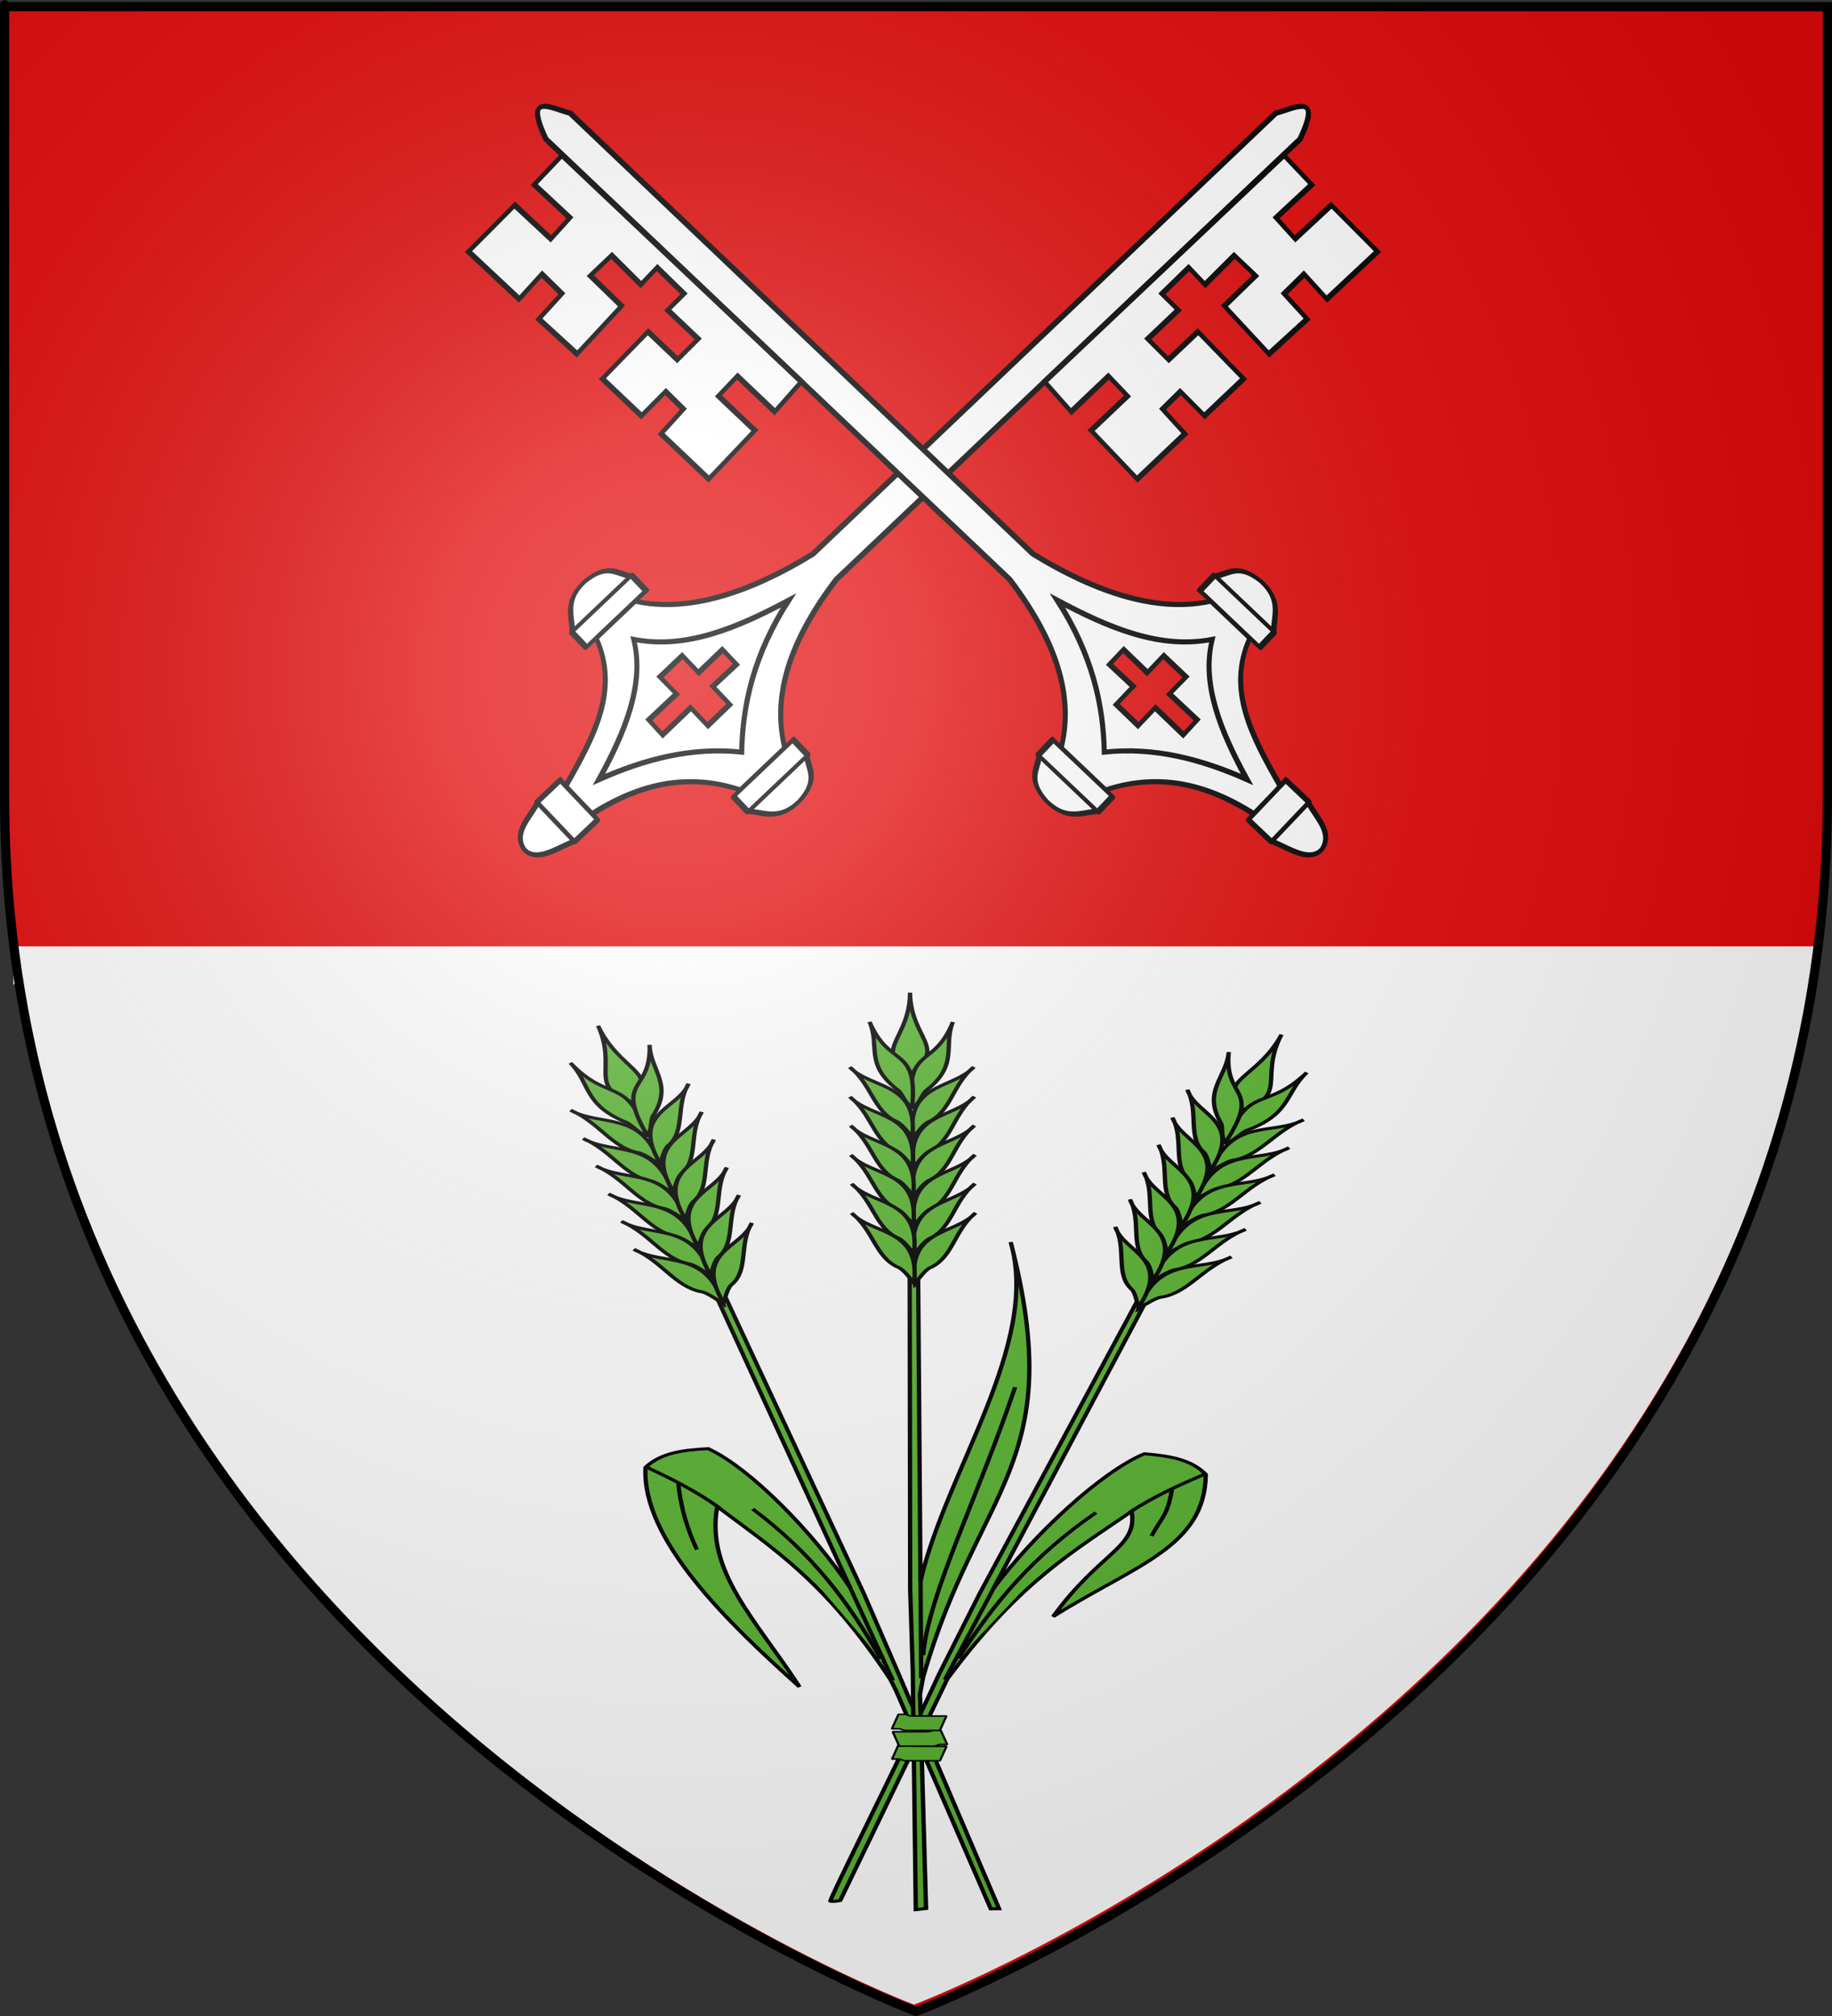 <?xml version="1.0" encoding="UTF-8" standalone="no"?>
<svg
   xmlns:dc="http://purl.org/dc/elements/1.1/"
   xmlns:cc="http://creativecommons.org/ns#"
   xmlns:rdf="http://www.w3.org/1999/02/22-rdf-syntax-ns#"
   xmlns:svg="http://www.w3.org/2000/svg"
   xmlns="http://www.w3.org/2000/svg"
   xmlns:xlink="http://www.w3.org/1999/xlink"
   xmlns:sodipodi="http://sodipodi.sourceforge.net/DTD/sodipodi-0.dtd"
   xmlns:inkscape="http://www.inkscape.org/namespaces/inkscape"
   height="660"
   width="600"
   version="1.0"
   id="svg2"
   sodipodi:version="0.32"
   inkscape:version="0.46"
   sodipodi:docname="Blason Sailly.svg"
   sodipodi:docbase="D:\Mes documents\Renaud-Notre Lapin"
   inkscape:export-filename="/Users/olivier/Desktop/Blason Rouge/Blason_Vide_3D.png"
   inkscape:export-xdpi="144"
   inkscape:export-ydpi="144"
   inkscape:output_extension="org.inkscape.output.svg.inkscape">
  <rect width="100%" height="100%" fill="#333333" stroke="none"/>
  <sodipodi:namedview
     inkscape:window-height="712"
     inkscape:window-width="1024"
     inkscape:pageshadow="2"
     inkscape:pageopacity="0.0"
     guidetolerance="10.0"
     gridtolerance="10.0"
     objecttolerance="10.0"
     borderopacity="1.0"
     bordercolor="#666666"
     pagecolor="#ffffff"
     id="base"
     showgrid="false"
     height="660px"
     inkscape:zoom="0.76818182"
     inkscape:cx="299.99987"
     inkscape:cy="329.99972"
     inkscape:window-x="58"
     inkscape:window-y="207"
     inkscape:current-layer="g3621"
     showguides="true"
     inkscape:guide-bbox="true">
    <sodipodi:guide
       orientation="0,1"
       position="640.476,350.794"
       id="guide11799" />
    <sodipodi:guide
       orientation="1,0"
       position="300,185.714"
       id="guide11801" />
  </sodipodi:namedview>
  <desc
     id="desc4">Flag of Canton of Valais (Wallis)</desc>
  <defs
     id="defs6">
    <inkscape:perspective
       sodipodi:type="inkscape:persp3d"
       inkscape:vp_x="0 : 330 : 1"
       inkscape:vp_y="0 : 1000 : 0"
       inkscape:vp_z="600 : 330 : 1"
       inkscape:persp3d-origin="300 : 220 : 1"
       id="perspective35" />
    <linearGradient
       id="linearGradient2893">
      <stop
         style="stop-color:white;stop-opacity:0.314;"
         offset="0"
         id="stop2895" />
      <stop
         id="stop2897"
         offset="0.19"
         style="stop-color:white;stop-opacity:0.251;" />
      <stop
         style="stop-color:#6b6b6b;stop-opacity:0.125;"
         offset="0.6"
         id="stop2901" />
      <stop
         style="stop-color:black;stop-opacity:0.125;"
         offset="1"
         id="stop2899" />
    </linearGradient>
    <linearGradient
       id="linearGradient2885">
      <stop
         id="stop2887"
         offset="0"
         style="stop-color:white;stop-opacity:1;" />
      <stop
         style="stop-color:white;stop-opacity:1;"
         offset="0.229"
         id="stop2891" />
      <stop
         id="stop2889"
         offset="1"
         style="stop-color:black;stop-opacity:1;" />
    </linearGradient>
    <linearGradient
       id="linearGradient2955">
      <stop
         id="stop2867"
         offset="0"
         style="stop-color:#fd0000;stop-opacity:1;" />
      <stop
         style="stop-color:#e77275;stop-opacity:0.659;"
         offset="0.5"
         id="stop2873" />
      <stop
         style="stop-color:black;stop-opacity:0.323;"
         offset="1"
         id="stop2959" />
    </linearGradient>
    <radialGradient
       inkscape:collect="always"
       xlink:href="#linearGradient2955"
       id="radialGradient2961"
       cx="225.524"
       cy="218.901"
       fx="225.524"
       fy="218.901"
       r="300"
       gradientTransform="matrix(-4.167939e-4,2.183,-1.884,-3.599562e-4,615.597,-289.121)"
       gradientUnits="userSpaceOnUse" />
    <polygon
       id="star"
       transform="scale(53,53)"
       points="0,-1 0.588,0.809 -0.951,-0.309 0.951,-0.309 -0.588,0.809 0,-1 " />
    <clipPath
       id="clip">
      <path
         d="M 0,-200 L 0,600 L 300,600 L 300,-200 L 0,-200 z "
         id="path10" />
    </clipPath>
    <radialGradient
       inkscape:collect="always"
       xlink:href="#linearGradient2955"
       id="radialGradient1911"
       gradientUnits="userSpaceOnUse"
       gradientTransform="matrix(-4.167939e-4,2.183,-1.884,-3.599562e-4,615.597,-289.121)"
       cx="225.524"
       cy="218.901"
       fx="225.524"
       fy="218.901"
       r="300" />
    <radialGradient
       inkscape:collect="always"
       xlink:href="#linearGradient2955"
       id="radialGradient2865"
       gradientUnits="userSpaceOnUse"
       gradientTransform="matrix(0,1.749,-1.593,-1.049767e-7,551.788,-191.29)"
       cx="225.524"
       cy="218.901"
       fx="225.524"
       fy="218.901"
       r="300" />
    <radialGradient
       inkscape:collect="always"
       xlink:href="#linearGradient2955"
       id="radialGradient2871"
       gradientUnits="userSpaceOnUse"
       gradientTransform="matrix(0,1.386,-1.323,-5.741131e-8,-158.082,-109.541)"
       cx="225.524"
       cy="218.901"
       fx="225.524"
       fy="218.901"
       r="300" />
    <radialGradient
       inkscape:collect="always"
       xlink:href="#linearGradient2893"
       id="radialGradient3163"
       gradientUnits="userSpaceOnUse"
       gradientTransform="matrix(1.353,0,0,1.349,-77.629,-85.747)"
       cx="221.445"
       cy="226.331"
       fx="221.445"
       fy="226.331"
       r="300" />
    <radialGradient
       gradientTransform="matrix(1.353,0,0,1.349,-77.629,-85.747)"
       gradientUnits="userSpaceOnUse"
       xlink:href="#linearGradient2893"
       id="radialGradient4035"
       fy="226.331"
       fx="221.445"
       r="300"
       cy="226.331"
       cx="221.445" />
    <linearGradient
       id="linearGradient4025">
      <stop
         offset="0"
         style="stop-color:#ffffff;stop-opacity:0.314"
         id="stop4027" />
      <stop
         offset="0.19"
         style="stop-color:#ffffff;stop-opacity:0.251"
         id="stop4029" />
      <stop
         offset="0.6"
         style="stop-color:#6b6b6b;stop-opacity:0.125"
         id="stop4031" />
      <stop
         offset="1"
         style="stop-color:#000000;stop-opacity:0.125"
         id="stop4033" />
    </linearGradient>
    <inkscape:perspective
       id="perspective34"
       inkscape:persp3d-origin="300 : 220 : 1"
       inkscape:vp_z="600 : 330 : 1"
       inkscape:vp_y="0 : 1000 : 0"
       inkscape:vp_x="0 : 330 : 1"
       sodipodi:type="inkscape:persp3d" />
    <radialGradient
       r="300"
       fy="226.331"
       fx="221.445"
       cy="226.331"
       cx="221.445"
       gradientTransform="matrix(1.353,0,0,1.349,582.688,258.539)"
       gradientUnits="userSpaceOnUse"
       id="radialGradient11802"
       xlink:href="#linearGradient2893"
       inkscape:collect="always" />
    <radialGradient
       r="300"
       fy="226.331"
       fx="221.445"
       cy="226.331"
       cx="221.445"
       gradientTransform="matrix(1.353,0,0,1.349,-77.629,-85.747)"
       gradientUnits="userSpaceOnUse"
       id="radialGradient11799"
       xlink:href="#linearGradient2893"
       inkscape:collect="always" />
    <radialGradient
       r="300"
       fy="226.331"
       fx="221.445"
       cy="226.331"
       cx="221.445"
       gradientTransform="matrix(1.353,0,0,1.349,-77.629,-85.747)"
       gradientUnits="userSpaceOnUse"
       id="radialGradient11705"
       xlink:href="#linearGradient2893"
       inkscape:collect="always" />
    <linearGradient
       id="linearGradient4584">
      <stop
         id="stop4586"
         offset="0"
         style="stop-color:white;stop-opacity:0.314;" />
      <stop
         style="stop-color:white;stop-opacity:0.251;"
         offset="0.19"
         id="stop4588" />
      <stop
         id="stop4590"
         offset="0.6"
         style="stop-color:#6b6b6b;stop-opacity:0.125;" />
      <stop
         id="stop4592"
         offset="1"
         style="stop-color:black;stop-opacity:0.125;" />
    </linearGradient>
    <inkscape:perspective
       id="perspective108"
       inkscape:persp3d-origin="300 : 220 : 1"
       inkscape:vp_z="600 : 330 : 1"
       inkscape:vp_y="0 : 1000 : 0"
       inkscape:vp_x="0 : 330 : 1"
       sodipodi:type="inkscape:persp3d" />
    <radialGradient
       gradientTransform="matrix(1.353,0,0,1.349,-77.629,-85.747)"
       gradientUnits="userSpaceOnUse"
       xlink:href="#linearGradient2893"
       id="radialGradient3617"
       fy="226.331"
       fx="221.445"
       r="300"
       cy="226.331"
       cx="221.445" />
    <linearGradient
       id="linearGradient3607">
      <stop
         offset="0"
         style="stop-color:#ffffff;stop-opacity:0.314"
         id="stop3609" />
      <stop
         offset="0.19"
         style="stop-color:#ffffff;stop-opacity:0.251"
         id="stop3611" />
      <stop
         offset="0.6"
         style="stop-color:#6b6b6b;stop-opacity:0.125"
         id="stop3613" />
      <stop
         offset="1"
         style="stop-color:#000000;stop-opacity:0.125"
         id="stop3615" />
    </linearGradient>
    <inkscape:perspective
       id="perspective3605"
       inkscape:persp3d-origin="300 : 220 : 1"
       inkscape:vp_z="600 : 330 : 1"
       inkscape:vp_y="0 : 1000 : 0"
       inkscape:vp_x="0 : 330 : 1"
       sodipodi:type="inkscape:persp3d" />
  </defs>
  <g
     inkscape:groupmode="layer"
     id="layer3"
     inkscape:label="Fond écu"
     style="display:inline">
    <path
       id="path2855"
       style="fill:#e20909;fill-opacity:1;fill-rule:evenodd;stroke:none;stroke-width:1px;stroke-linecap:butt;stroke-linejoin:miter;stroke-opacity:1"
       d="M 300,658.5 C 300,658.5 598.5,546.18 598.5,260.728 C 598.5,-24.723 598.5,2.176 598.5,2.176 L 1.5,2.176 L 1.5,260.728 C 1.5,546.18 300,658.5 300,658.5 z "
       sodipodi:nodetypes="cccccc" />
    <path
       id="path11795"
       style="fill:#ffffff;fill-opacity:1;fill-rule:evenodd;stroke:none;stroke-width:1px;stroke-linecap:butt;stroke-linejoin:miter;stroke-opacity:1;display:inline"
       d="M 299.35,656.272 C 299.35,656.272 544.126,564.167 590.364,334.801 C 595.187,310.878 596.447,309.814 595.324,309.814 L 4.498,309.814 C 4.498,335.96 3.354,309.341 7.904,332.629 C 53.029,563.586 299.35,656.272 299.35,656.272 z"
       sodipodi:nodetypes="csccsc" />
    <g
       transform="matrix(1.233,0,0,1,-515.072,-195.955)"
       style="fill:#ffffff;display:inline"
       id="layer187">
      <g
         style="fill:#ffffff;fill-opacity:1;stroke:#000000;stroke-width:4.436;stroke-miterlimit:4;stroke-dasharray:none;stroke-opacity:1"
         id="g4022"
         transform="matrix(0.675,0,0,0.678,-228.338,-29.568)">
        <g
           transform="matrix(1,0,0,-1,485.651,824.648)"
           style="display:inline;fill:#ffffff"
           id="g3619">
          <g
             style="fill:#ffffff;fill-opacity:1;stroke:#000000;stroke-width:4.436;stroke-miterlimit:4;stroke-dasharray:none;stroke-opacity:1"
             id="g3621"
             transform="matrix(0.675,0,0,0.678,185.559,36.822)">
            <g
               id="g3775"
               transform="matrix(0.689,-0.885,0.594,0.689,573.547,39.735)">
              <path
                 d="M 81.785,904.84 L 82.355,449.922 C 73.289,397.739 56.947,356.316 30.693,334.844 L 30.693,297.001 C 61.87,283.849 71.564,247.82 81.215,208.521 L 103.643,208.702 C 111.164,255.855 129.636,281.464 153.227,297.001 L 153.227,340.099 C 129.081,356.959 110.564,389.047 102.503,449.423 L 102.503,904.585 C 91.423,939.667 87.249,916.842 81.785,904.84 z"
                 id="path11319"
                 style="fill:#ffffff;fill-opacity:1;fill-rule:evenodd;stroke:#000000;stroke-width:3.236;stroke-linecap:butt;stroke-linejoin:miter;stroke-miterlimit:4;stroke-dasharray:none;stroke-opacity:1" />
              <path
                 d="M 92.205,414.461 C 83.197,374.827 71.922,337.62 46.465,315.602 C 69.592,299.745 81.989,266.474 91.802,229.008 C 101.634,262.773 115.39,293.077 137.542,315.974 C 117.8,339.836 101.243,369.866 92.205,414.461 z"
                 id="path11321"
                 style="fill:#ffffff;fill-opacity:1;fill-rule:evenodd;stroke:#000000;stroke-width:3.236;stroke-linecap:butt;stroke-linejoin:miter;stroke-miterlimit:4;stroke-dasharray:none;stroke-opacity:1" />
              <g
                 transform="matrix(-0.537,0,0,-0.991,192.35,933.89)"
                 id="g11330"
                 style="fill:#ffffff;fill-opacity:1;stroke:#000000;stroke-width:4.436;stroke-miterlimit:4;stroke-dasharray:none;stroke-opacity:1">
                <path
                   d="M 300.473,593.682 L 301.974,651.451 L 324.481,651.451 C 337.364,644.104 354.058,640.296 353.741,620.691 C 351.185,598.939 335.089,600.208 323.356,594.057 L 300.473,593.682 z"
                   id="path11326"
                   style="fill:#ffffff;fill-opacity:1;fill-rule:evenodd;stroke:#000000;stroke-width:4.436;stroke-linecap:butt;stroke-linejoin:miter;stroke-miterlimit:4;stroke-dasharray:none;stroke-opacity:1" />
                <rect
                   width="22.883"
                   height="59.269"
                   x="300.849"
                   y="593.307"
                   id="rect11328"
                   style="opacity:1;fill:#ffffff;fill-opacity:1;stroke:#000000;stroke-width:4.436;stroke-linecap:round;stroke-linejoin:round;stroke-miterlimit:4;stroke-dasharray:none;stroke-opacity:1" />
              </g>
              <g
                 transform="matrix(0.537,0,0,-0.991,-8.512,936.615)"
                 id="g11334"
                 style="fill:#ffffff;fill-opacity:1;stroke:#000000;stroke-width:4.436;stroke-miterlimit:4;stroke-dasharray:none;stroke-opacity:1">
                <path
                   d="M 300.473,593.682 L 301.974,651.451 L 324.481,651.451 C 337.364,644.104 354.058,640.296 353.741,620.691 C 351.185,598.939 335.089,600.208 323.356,594.057 L 300.473,593.682 z"
                   id="path11336"
                   style="fill:#ffffff;fill-opacity:1;fill-rule:evenodd;stroke:#000000;stroke-width:4.436;stroke-linecap:butt;stroke-linejoin:miter;stroke-miterlimit:4;stroke-dasharray:none;stroke-opacity:1" />
                <rect
                   width="22.883"
                   height="59.269"
                   x="300.849"
                   y="593.307"
                   id="rect11338"
                   style="opacity:1;fill:#ffffff;fill-opacity:1;stroke:#000000;stroke-width:4.436;stroke-linecap:round;stroke-linejoin:round;stroke-miterlimit:4;stroke-dasharray:none;stroke-opacity:1" />
              </g>
              <path
                 d="M 76.69,208.879 L 107.721,207.392 L 107.721,185.093 C 103.774,172.33 101.728,155.79 91.198,156.105 C 79.514,158.636 80.195,174.584 76.891,186.208 L 76.69,208.879 z"
                 id="path11342"
                 style="fill:#ffffff;fill-opacity:1;fill-rule:evenodd;stroke:#000000;stroke-width:3.236;stroke-linecap:butt;stroke-linejoin:miter;stroke-miterlimit:4;stroke-dasharray:none;stroke-opacity:1" />
              <rect
                 width="22.671"
                 height="31.837"
                 x="-208.507"
                 y="76.488"
                 transform="matrix(0,-1,1,0,0,0)"
                 id="rect11344"
                 style="fill:#ffffff;fill-opacity:1;stroke:#000000;stroke-width:3.236;stroke-linecap:round;stroke-linejoin:round;stroke-miterlimit:4;stroke-dasharray:none;stroke-opacity:1" />
              <path
                 d="M 98.306,356.393 L 86.48,356.393 L 86.623,332.741 L 72.944,332.741 L 72.944,310.666 L 86.765,310.929 L 86.623,283.861 L 98.448,283.598 L 98.306,311.455 L 112.697,311.455 L 112.554,333.267 L 98.163,333.267 L 98.306,356.393 z"
                 id="path14900"
                 style="fill:#e20909;fill-opacity:1;fill-rule:evenodd;stroke:#000000;stroke-width:3.236;stroke-linecap:butt;stroke-linejoin:miter;stroke-miterlimit:4;stroke-dasharray:none;stroke-opacity:1" />
              <path
                 d="M 102.788,888.352 L 126.44,888.352 L 126.155,853.663 L 142.683,853.137 L 142.968,888.352 L 181.153,889.403 L 180.868,839.997 L 161.206,840.523 L 161.491,820.551 L 181.438,820.025 L 180.868,783.234 L 142.683,783.759 L 142.398,814.769 L 125.3,813.718 L 125.87,784.285 L 112.192,784.285 L 112.477,757.48 L 125.87,758.005 L 125.87,728.046 L 142.968,728.572 L 142.968,757.48 L 181.153,758.005 L 181.153,719.637 L 161.206,719.111 L 161.491,701.241 L 180.868,700.716 L 180.868,653.938 L 141.828,653.938 L 141.828,689.678 L 125.87,689.678 L 125.87,652.887 L 102.503,653.938 L 102.788,888.352 z"
                 id="path15787"
                 style="fill:#ffffff;fill-opacity:1;fill-rule:evenodd;stroke:#000000;stroke-width:3.236;stroke-linecap:butt;stroke-linejoin:miter;stroke-miterlimit:4;stroke-dasharray:none;stroke-opacity:1" />
            </g>
            <use
               x="0"
               y="0"
               xlink:href="#g3775"
               id="use3789"
               transform="matrix(-1,0,0,1,1923.401,0)"
               width="600"
               height="660" />
          </g>
        </g>
      </g>
    </g>
    <g
       id="g4597"
       transform="matrix(0.944,0,0,0.655,18.418,299.116)"
       style="fill:#5ab532">
      <g
         style="fill:#5ab532;display:inline"
         inkscape:label="Fond écu"
         id="g4599" />
      <g
         id="layer6"
         style="fill:#5ab532">
        <g
           id="g9890"
           transform="matrix(0.95,0,0,0.95,-651.527,-156.813)"
           style="fill:#5ab532;stroke:#000000;stroke-width:1.578;stroke-miterlimit:4;stroke-dasharray:none;stroke-opacity:1">
          <g
             id="g9838"
             style="fill:#5ab532;stroke:#000000;stroke-width:1.578;stroke-miterlimit:4;stroke-dasharray:none;stroke-opacity:1">
            <g
               transform="matrix(0.712,0.267,-0.267,0.712,530.006,-159.418)"
               id="g110755"
               style="fill:#5ab532;stroke:#000000;stroke-width:2.077;stroke-miterlimit:4;stroke-dasharray:none;stroke-opacity:1">
              <path
                 sodipodi:nodetypes="cscccccccccscc"
                 id="path110757"
                 d="M 928.33,673.237 C 928.543,671.398 928.762,669.587 928.985,667.803 C 937.778,597.489 954.048,569.171 970.476,533.481 C 982.197,555.911 966.167,564.394 960.729,614.89 C 985.478,566.981 1012.13,544.193 994.835,497.004 C 984.885,489.997 974.87,490.883 962.218,494.02 C 947.306,512.659 932.079,564.881 927.058,606.89 L 925.93,394.468 L 921.872,394.405 L 922.101,612.497 L 923.4,670.996 C 926.485,732.389 928.697,837.188 929.759,836.834 C 931.077,836.393 932.057,836.262 933.976,834.714 L 928.33,673.237 z"
                 style="opacity:1;fill:#5ab532;fill-opacity:1;fill-rule:evenodd;stroke:#000000;stroke-width:2.077;stroke-linecap:butt;stroke-linejoin:miter;stroke-miterlimit:4;stroke-dasharray:none;stroke-opacity:1" />
              <g
                 id="g110759"
                 style="opacity:1;fill:#5ab532;fill-opacity:1;stroke:#000000;stroke-width:1.872;stroke-miterlimit:4;stroke-dasharray:none;stroke-opacity:1"
                 transform="matrix(-0.831,-0.735,-0.735,0.831,2060.573,982.604)">
                <path
                   style="fill:#5ab532;fill-opacity:1;fill-rule:evenodd;stroke:#000000;stroke-width:1.872;stroke-linecap:butt;stroke-linejoin:miter;stroke-miterlimit:4;stroke-dasharray:none;stroke-opacity:1;display:inline"
                   d="M 1236.49,151.036 C 1216.998,173.122 1225.161,189.523 1202.938,188.391 C 1201.387,165.876 1217.316,172.366 1236.49,151.036 z"
                   id="path110761"
                   sodipodi:nodetypes="ccc" />
                <g
                   id="g110763"
                   style="fill:#5ab532;fill-opacity:1;stroke:#000000;stroke-width:1.872;stroke-miterlimit:4;stroke-dasharray:none;stroke-opacity:1">
                  <path
                     sodipodi:nodetypes="cccc"
                     id="path110765"
                     d="M 1210.439,152.46 C 1197.194,179.709 1215.893,177.593 1188.216,204.048 C 1187.083,200.671 1191.132,194.461 1190.767,191.706 C 1190.905,170.547 1203.815,166.49 1210.439,152.46 z"
                     style="fill:#5ab532;fill-opacity:1;fill-rule:evenodd;stroke:#000000;stroke-width:1.872;stroke-linecap:butt;stroke-linejoin:miter;stroke-miterlimit:4;stroke-dasharray:none;stroke-opacity:1;display:inline" />
                  <path
                     sodipodi:nodetypes="cccc"
                     id="path110767"
                     d="M 1185.042,167.54 C 1182.511,183.677 1200.814,194.656 1175.518,217.937 C 1176.428,213.842 1177.93,207.94 1176.979,205.82 C 1174.191,194.476 1184.718,181.959 1185.042,167.54 z"
                     style="fill:#5ab532;fill-opacity:1;fill-rule:evenodd;stroke:#000000;stroke-width:1.872;stroke-linecap:butt;stroke-linejoin:miter;stroke-miterlimit:4;stroke-dasharray:none;stroke-opacity:1;display:inline" />
                  <path
                     sodipodi:nodetypes="cccc"
                     id="path110769"
                     d="M 1172.578,181.23 C 1170.047,197.368 1188.35,208.347 1163.054,231.627 C 1163.964,227.532 1165.466,221.63 1164.515,219.51 C 1161.727,208.166 1172.254,195.65 1172.578,181.23 z"
                     style="fill:#5ab532;fill-opacity:1;fill-rule:evenodd;stroke:#000000;stroke-width:1.872;stroke-linecap:butt;stroke-linejoin:miter;stroke-miterlimit:4;stroke-dasharray:none;stroke-opacity:1;display:inline" />
                  <path
                     sodipodi:nodetypes="cccc"
                     id="path110771"
                     d="M 1160.673,194.722 C 1158.142,210.86 1176.446,221.839 1151.149,245.119 C 1152.06,241.024 1153.561,235.122 1152.61,233.002 C 1149.822,221.658 1160.349,209.142 1160.673,194.722 z"
                     style="fill:#5ab532;fill-opacity:1;fill-rule:evenodd;stroke:#000000;stroke-width:1.872;stroke-linecap:butt;stroke-linejoin:miter;stroke-miterlimit:4;stroke-dasharray:none;stroke-opacity:1;display:inline" />
                  <path
                     sodipodi:nodetypes="cccc"
                     id="path110773"
                     d="M 1148.372,208.214 C 1145.841,224.352 1164.144,235.331 1138.848,258.611 C 1139.758,254.516 1141.259,248.614 1140.309,246.494 C 1137.521,235.15 1148.048,222.634 1148.372,208.214 z"
                     style="fill:#5ab532;fill-opacity:1;fill-rule:evenodd;stroke:#000000;stroke-width:1.872;stroke-linecap:butt;stroke-linejoin:miter;stroke-miterlimit:4;stroke-dasharray:none;stroke-opacity:1;display:inline" />
                  <path
                     sodipodi:nodetypes="cccc"
                     id="path110775"
                     d="M 1136.467,221.706 C 1133.936,237.844 1152.239,248.823 1126.943,272.103 C 1127.853,268.008 1129.355,262.106 1128.404,259.986 C 1125.616,248.642 1136.143,236.126 1136.467,221.706 z"
                     style="fill:#5ab532;fill-opacity:1;fill-rule:evenodd;stroke:#000000;stroke-width:1.872;stroke-linecap:butt;stroke-linejoin:miter;stroke-miterlimit:4;stroke-dasharray:none;stroke-opacity:1;display:inline" />
                  <path
                     sodipodi:nodetypes="cccc"
                     id="path110777"
                     d="M 1124.165,235.198 C 1121.634,251.336 1139.938,262.315 1114.641,285.595 C 1115.552,281.5 1117.053,275.599 1116.102,273.478 C 1113.314,262.134 1123.841,249.618 1124.165,235.198 z"
                     style="fill:#5ab532;fill-opacity:1;fill-rule:evenodd;stroke:#000000;stroke-width:1.872;stroke-linecap:butt;stroke-linejoin:miter;stroke-miterlimit:4;stroke-dasharray:none;stroke-opacity:1;display:inline" />
                </g>
                <g
                   style="fill:#5ab532;fill-opacity:1;stroke:#000000;stroke-width:1.872;stroke-miterlimit:4;stroke-dasharray:none;stroke-opacity:1;display:inline"
                   id="g110779"
                   transform="matrix(-0.105,-0.995,-0.995,0.105,1516.331,1364.704)">
                  <path
                     sodipodi:nodetypes="cccc"
                     id="path110781"
                     d="M 1210.439,152.46 C 1197.194,179.709 1215.893,177.593 1188.216,204.048 C 1187.083,200.671 1191.132,194.461 1190.767,191.706 C 1190.905,170.547 1203.815,166.49 1210.439,152.46 z"
                     style="fill:#5ab532;fill-opacity:1;fill-rule:evenodd;stroke:#000000;stroke-width:1.872;stroke-linecap:butt;stroke-linejoin:miter;stroke-miterlimit:4;stroke-dasharray:none;stroke-opacity:1;display:inline" />
                  <path
                     sodipodi:nodetypes="cccc"
                     id="path110783"
                     d="M 1185.042,167.54 C 1182.511,183.677 1200.814,194.656 1175.518,217.937 C 1176.428,213.842 1177.93,207.94 1176.979,205.82 C 1174.191,194.476 1184.718,181.959 1185.042,167.54 z"
                     style="fill:#5ab532;fill-opacity:1;fill-rule:evenodd;stroke:#000000;stroke-width:1.872;stroke-linecap:butt;stroke-linejoin:miter;stroke-miterlimit:4;stroke-dasharray:none;stroke-opacity:1;display:inline" />
                  <path
                     sodipodi:nodetypes="cccc"
                     id="path110785"
                     d="M 1172.578,181.23 C 1170.047,197.368 1188.35,208.347 1163.054,231.627 C 1163.964,227.532 1165.466,221.63 1164.515,219.51 C 1161.727,208.166 1172.254,195.65 1172.578,181.23 z"
                     style="fill:#5ab532;fill-opacity:1;fill-rule:evenodd;stroke:#000000;stroke-width:1.872;stroke-linecap:butt;stroke-linejoin:miter;stroke-miterlimit:4;stroke-dasharray:none;stroke-opacity:1;display:inline" />
                  <path
                     sodipodi:nodetypes="cccc"
                     id="path110787"
                     d="M 1160.673,194.722 C 1158.142,210.86 1176.446,221.839 1151.149,245.119 C 1152.06,241.024 1153.561,235.122 1152.61,233.002 C 1149.822,221.658 1160.349,209.142 1160.673,194.722 z"
                     style="fill:#5ab532;fill-opacity:1;fill-rule:evenodd;stroke:#000000;stroke-width:1.872;stroke-linecap:butt;stroke-linejoin:miter;stroke-miterlimit:4;stroke-dasharray:none;stroke-opacity:1;display:inline" />
                  <path
                     sodipodi:nodetypes="cccc"
                     id="path110789"
                     d="M 1148.372,208.214 C 1145.841,224.352 1164.144,235.331 1138.848,258.611 C 1139.758,254.516 1141.259,248.614 1140.309,246.494 C 1137.521,235.15 1148.048,222.634 1148.372,208.214 z"
                     style="fill:#5ab532;fill-opacity:1;fill-rule:evenodd;stroke:#000000;stroke-width:1.872;stroke-linecap:butt;stroke-linejoin:miter;stroke-miterlimit:4;stroke-dasharray:none;stroke-opacity:1;display:inline" />
                  <path
                     sodipodi:nodetypes="cccc"
                     id="path110791"
                     d="M 1136.467,221.706 C 1133.936,237.844 1152.239,248.823 1126.943,272.103 C 1127.853,268.008 1129.355,262.106 1128.404,259.986 C 1125.616,248.642 1136.143,236.126 1136.467,221.706 z"
                     style="fill:#5ab532;fill-opacity:1;fill-rule:evenodd;stroke:#000000;stroke-width:1.872;stroke-linecap:butt;stroke-linejoin:miter;stroke-miterlimit:4;stroke-dasharray:none;stroke-opacity:1;display:inline" />
                  <path
                     sodipodi:nodetypes="cccc"
                     id="path110793"
                     d="M 1124.165,235.198 C 1121.634,251.336 1139.938,262.315 1114.641,285.595 C 1115.552,281.5 1117.053,275.599 1116.102,273.478 C 1113.314,262.134 1123.841,249.618 1124.165,235.198 z"
                     style="fill:#5ab532;fill-opacity:1;fill-rule:evenodd;stroke:#000000;stroke-width:1.872;stroke-linecap:butt;stroke-linejoin:miter;stroke-miterlimit:4;stroke-dasharray:none;stroke-opacity:1;display:inline" />
                </g>
              </g>
              <path
                 sodipodi:nodetypes="cc"
                 id="path110795"
                 d="M 969.711,534.724 C 976.927,519.781 985.449,508.48 994.505,496.713"
                 style="opacity:1;fill:#5ab532;fill-opacity:1;fill-rule:evenodd;stroke:#000000;stroke-width:2.077;stroke-linecap:butt;stroke-linejoin:miter;stroke-miterlimit:4;stroke-dasharray:none;stroke-opacity:1" />
              <path
                 sodipodi:nodetypes="cc"
                 id="path110797"
                 d="M 983.324,512.681 C 987.73,530.287 985.386,532.341 985.417,546.079"
                 style="opacity:1;fill:#5ab532;fill-opacity:1;fill-rule:evenodd;stroke:#000000;stroke-width:2.077;stroke-linecap:butt;stroke-linejoin:miter;stroke-miterlimit:4;stroke-dasharray:none;stroke-opacity:1" />
              <path
                 sodipodi:nodetypes="cc"
                 id="path110799"
                 d="M 954.774,540.32 C 936.963,578.849 930.834,615.872 928.326,657.957"
                 style="opacity:1;fill:#5ab532;fill-opacity:1;fill-rule:evenodd;stroke:#000000;stroke-width:2.077;stroke-linecap:butt;stroke-linejoin:miter;stroke-miterlimit:4;stroke-dasharray:none;stroke-opacity:1" />
              <path
                 id="path110801"
                 d="M 928.33,673.237 L 928.33,673.237"
                 style="opacity:1;fill:#5ab532;fill-opacity:1;fill-rule:evenodd;stroke:#000000;stroke-width:2.077;stroke-linecap:butt;stroke-linejoin:miter;stroke-miterlimit:4;stroke-dasharray:none;stroke-opacity:1"
                 sodipodi:nodetypes="cc" />
              <path
                 style="fill:#5ab532;fill-rule:evenodd;stroke:#000000;stroke-width:2.077;stroke-linecap:butt;stroke-linejoin:miter;stroke-miterlimit:4;stroke-dasharray:none;stroke-opacity:1"
                 d="M 927.096,605.564 L 927.376,672.908 L 927.657,672.908"
                 id="path110803" />
            </g>
            <g
               id="g110805"
               transform="matrix(-0.723,0.235,0.235,0.723,1503.493,-136.749)"
               style="fill:#5ab532;stroke:#000000;stroke-width:2.077;stroke-miterlimit:4;stroke-dasharray:none;stroke-opacity:1">
              <path
                 style="opacity:1;fill:#5ab532;fill-opacity:1;fill-rule:evenodd;stroke:#000000;stroke-width:2.077;stroke-linecap:butt;stroke-linejoin:miter;stroke-miterlimit:4;stroke-dasharray:none;stroke-opacity:1"
                 d="M 928.33,673.237 C 936.953,598.922 953.631,570.076 970.476,533.481 C 989.837,574.69 976.881,613.854 971.443,664.349 C 990.371,611.551 1012.13,544.193 994.835,497.004 C 984.885,489.997 974.87,490.883 962.218,494.02 C 947.306,512.659 932.079,564.881 927.058,606.89 L 925.93,394.468 L 921.872,394.405 L 922.101,612.497 L 923.321,667.425 L 927.736,839.997 L 931.564,838.86 L 928.162,681.475 L 928.33,673.237 z"
                 id="path110807"
                 sodipodi:nodetypes="cccccccccccccc" />
              <g
                 transform="matrix(-0.831,-0.735,-0.735,0.831,2060.573,982.604)"
                 style="opacity:1;fill:#5ab532;fill-opacity:1;stroke:#000000;stroke-width:1.872;stroke-miterlimit:4;stroke-dasharray:none;stroke-opacity:1"
                 id="g110809">
                <path
                   sodipodi:nodetypes="ccc"
                   id="path110811"
                   d="M 1236.49,151.036 C 1216.998,173.122 1225.161,189.523 1202.938,188.391 C 1201.387,165.876 1217.316,172.366 1236.49,151.036 z"
                   style="fill:#5ab532;fill-opacity:1;fill-rule:evenodd;stroke:#000000;stroke-width:1.872;stroke-linecap:butt;stroke-linejoin:miter;stroke-miterlimit:4;stroke-dasharray:none;stroke-opacity:1;display:inline" />
                <g
                   style="fill:#5ab532;fill-opacity:1;stroke:#000000;stroke-width:1.872;stroke-miterlimit:4;stroke-dasharray:none;stroke-opacity:1"
                   id="g110813">
                  <path
                     style="fill:#5ab532;fill-opacity:1;fill-rule:evenodd;stroke:#000000;stroke-width:1.872;stroke-linecap:butt;stroke-linejoin:miter;stroke-miterlimit:4;stroke-dasharray:none;stroke-opacity:1;display:inline"
                     d="M 1210.439,152.46 C 1197.194,179.709 1215.893,177.593 1188.216,204.048 C 1187.083,200.671 1191.132,194.461 1190.767,191.706 C 1190.905,170.547 1203.815,166.49 1210.439,152.46 z"
                     id="path110815"
                     sodipodi:nodetypes="cccc" />
                  <path
                     style="fill:#5ab532;fill-opacity:1;fill-rule:evenodd;stroke:#000000;stroke-width:1.872;stroke-linecap:butt;stroke-linejoin:miter;stroke-miterlimit:4;stroke-dasharray:none;stroke-opacity:1;display:inline"
                     d="M 1185.042,167.54 C 1182.511,183.677 1200.814,194.656 1175.518,217.937 C 1176.428,213.842 1177.93,207.94 1176.979,205.82 C 1174.191,194.476 1184.718,181.959 1185.042,167.54 z"
                     id="path110817"
                     sodipodi:nodetypes="cccc" />
                  <path
                     style="fill:#5ab532;fill-opacity:1;fill-rule:evenodd;stroke:#000000;stroke-width:1.872;stroke-linecap:butt;stroke-linejoin:miter;stroke-miterlimit:4;stroke-dasharray:none;stroke-opacity:1;display:inline"
                     d="M 1172.578,181.23 C 1170.047,197.368 1188.35,208.347 1163.054,231.627 C 1163.964,227.532 1165.466,221.63 1164.515,219.51 C 1161.727,208.166 1172.254,195.65 1172.578,181.23 z"
                     id="path110819"
                     sodipodi:nodetypes="cccc" />
                  <path
                     style="fill:#5ab532;fill-opacity:1;fill-rule:evenodd;stroke:#000000;stroke-width:1.872;stroke-linecap:butt;stroke-linejoin:miter;stroke-miterlimit:4;stroke-dasharray:none;stroke-opacity:1;display:inline"
                     d="M 1160.673,194.722 C 1158.142,210.86 1176.446,221.839 1151.149,245.119 C 1152.06,241.024 1153.561,235.122 1152.61,233.002 C 1149.822,221.658 1160.349,209.142 1160.673,194.722 z"
                     id="path110821"
                     sodipodi:nodetypes="cccc" />
                  <path
                     style="fill:#5ab532;fill-opacity:1;fill-rule:evenodd;stroke:#000000;stroke-width:1.872;stroke-linecap:butt;stroke-linejoin:miter;stroke-miterlimit:4;stroke-dasharray:none;stroke-opacity:1;display:inline"
                     d="M 1148.372,208.214 C 1145.841,224.352 1164.144,235.331 1138.848,258.611 C 1139.758,254.516 1141.259,248.614 1140.309,246.494 C 1137.521,235.15 1148.048,222.634 1148.372,208.214 z"
                     id="path110823"
                     sodipodi:nodetypes="cccc" />
                  <path
                     style="fill:#5ab532;fill-opacity:1;fill-rule:evenodd;stroke:#000000;stroke-width:1.872;stroke-linecap:butt;stroke-linejoin:miter;stroke-miterlimit:4;stroke-dasharray:none;stroke-opacity:1;display:inline"
                     d="M 1136.467,221.706 C 1133.936,237.844 1152.239,248.823 1126.943,272.103 C 1127.853,268.008 1129.355,262.106 1128.404,259.986 C 1125.616,248.642 1136.143,236.126 1136.467,221.706 z"
                     id="path110825"
                     sodipodi:nodetypes="cccc" />
                  <path
                     style="fill:#5ab532;fill-opacity:1;fill-rule:evenodd;stroke:#000000;stroke-width:1.872;stroke-linecap:butt;stroke-linejoin:miter;stroke-miterlimit:4;stroke-dasharray:none;stroke-opacity:1;display:inline"
                     d="M 1124.165,235.198 C 1121.634,251.336 1139.938,262.315 1114.641,285.595 C 1115.552,281.5 1117.053,275.599 1116.102,273.478 C 1113.314,262.134 1123.841,249.618 1124.165,235.198 z"
                     id="path110827"
                     sodipodi:nodetypes="cccc" />
                </g>
                <g
                   transform="matrix(-0.105,-0.995,-0.995,0.105,1516.331,1364.704)"
                   id="g110829"
                   style="fill:#5ab532;fill-opacity:1;stroke:#000000;stroke-width:1.872;stroke-miterlimit:4;stroke-dasharray:none;stroke-opacity:1;display:inline">
                  <path
                     style="fill:#5ab532;fill-opacity:1;fill-rule:evenodd;stroke:#000000;stroke-width:1.872;stroke-linecap:butt;stroke-linejoin:miter;stroke-miterlimit:4;stroke-dasharray:none;stroke-opacity:1;display:inline"
                     d="M 1210.439,152.46 C 1197.194,179.709 1215.893,177.593 1188.216,204.048 C 1187.083,200.671 1191.132,194.461 1190.767,191.706 C 1190.905,170.547 1203.815,166.49 1210.439,152.46 z"
                     id="path110831"
                     sodipodi:nodetypes="cccc" />
                  <path
                     style="fill:#5ab532;fill-opacity:1;fill-rule:evenodd;stroke:#000000;stroke-width:1.872;stroke-linecap:butt;stroke-linejoin:miter;stroke-miterlimit:4;stroke-dasharray:none;stroke-opacity:1;display:inline"
                     d="M 1185.042,167.54 C 1182.511,183.677 1200.814,194.656 1175.518,217.937 C 1176.428,213.842 1177.93,207.94 1176.979,205.82 C 1174.191,194.476 1184.718,181.959 1185.042,167.54 z"
                     id="path110833"
                     sodipodi:nodetypes="cccc" />
                  <path
                     style="fill:#5ab532;fill-opacity:1;fill-rule:evenodd;stroke:#000000;stroke-width:1.872;stroke-linecap:butt;stroke-linejoin:miter;stroke-miterlimit:4;stroke-dasharray:none;stroke-opacity:1;display:inline"
                     d="M 1172.578,181.23 C 1170.047,197.368 1188.35,208.347 1163.054,231.627 C 1163.964,227.532 1165.466,221.63 1164.515,219.51 C 1161.727,208.166 1172.254,195.65 1172.578,181.23 z"
                     id="path110835"
                     sodipodi:nodetypes="cccc" />
                  <path
                     style="fill:#5ab532;fill-opacity:1;fill-rule:evenodd;stroke:#000000;stroke-width:1.872;stroke-linecap:butt;stroke-linejoin:miter;stroke-miterlimit:4;stroke-dasharray:none;stroke-opacity:1;display:inline"
                     d="M 1160.673,194.722 C 1158.142,210.86 1176.446,221.839 1151.149,245.119 C 1152.06,241.024 1153.561,235.122 1152.61,233.002 C 1149.822,221.658 1160.349,209.142 1160.673,194.722 z"
                     id="path110837"
                     sodipodi:nodetypes="cccc" />
                  <path
                     style="fill:#5ab532;fill-opacity:1;fill-rule:evenodd;stroke:#000000;stroke-width:1.872;stroke-linecap:butt;stroke-linejoin:miter;stroke-miterlimit:4;stroke-dasharray:none;stroke-opacity:1;display:inline"
                     d="M 1148.372,208.214 C 1145.841,224.352 1164.144,235.331 1138.848,258.611 C 1139.758,254.516 1141.259,248.614 1140.309,246.494 C 1137.521,235.15 1148.048,222.634 1148.372,208.214 z"
                     id="path110839"
                     sodipodi:nodetypes="cccc" />
                  <path
                     style="fill:#5ab532;fill-opacity:1;fill-rule:evenodd;stroke:#000000;stroke-width:1.872;stroke-linecap:butt;stroke-linejoin:miter;stroke-miterlimit:4;stroke-dasharray:none;stroke-opacity:1;display:inline"
                     d="M 1136.467,221.706 C 1133.936,237.844 1152.239,248.823 1126.943,272.103 C 1127.853,268.008 1129.355,262.106 1128.404,259.986 C 1125.616,248.642 1136.143,236.126 1136.467,221.706 z"
                     id="path110841"
                     sodipodi:nodetypes="cccc" />
                  <path
                     style="fill:#5ab532;fill-opacity:1;fill-rule:evenodd;stroke:#000000;stroke-width:1.872;stroke-linecap:butt;stroke-linejoin:miter;stroke-miterlimit:4;stroke-dasharray:none;stroke-opacity:1;display:inline"
                     d="M 1124.165,235.198 C 1121.634,251.336 1139.938,262.315 1114.641,285.595 C 1115.552,281.5 1117.053,275.599 1116.102,273.478 C 1113.314,262.134 1123.841,249.618 1124.165,235.198 z"
                     id="path110843"
                     sodipodi:nodetypes="cccc" />
                </g>
              </g>
              <path
                 style="opacity:1;fill:#5ab532;fill-opacity:1;fill-rule:evenodd;stroke:#000000;stroke-width:2.077;stroke-linecap:butt;stroke-linejoin:miter;stroke-miterlimit:4;stroke-dasharray:none;stroke-opacity:1"
                 d="M 969.711,534.724 C 976.927,519.781 985.449,508.48 994.505,496.713"
                 id="path110845"
                 sodipodi:nodetypes="cc" />
              <path
                 style="opacity:1;fill:#5ab532;fill-opacity:1;fill-rule:evenodd;stroke:#000000;stroke-width:2.077;stroke-linecap:butt;stroke-linejoin:miter;stroke-miterlimit:4;stroke-dasharray:none;stroke-opacity:1"
                 d="M 983.324,512.681 C 987.73,530.287 988.936,545.063 988.967,558.8"
                 id="path110847"
                 sodipodi:nodetypes="cc" />
              <path
                 style="opacity:1;fill:#5ab532;fill-opacity:1;fill-rule:evenodd;stroke:#000000;stroke-width:2.077;stroke-linecap:butt;stroke-linejoin:miter;stroke-miterlimit:4;stroke-dasharray:none;stroke-opacity:1"
                 d="M 954.774,540.32 C 936.963,578.849 930.834,615.872 928.326,657.957"
                 id="path110849"
                 sodipodi:nodetypes="cc" />
              <path
                 sodipodi:nodetypes="cc"
                 style="opacity:1;fill:#5ab532;fill-opacity:1;fill-rule:evenodd;stroke:#000000;stroke-width:2.077;stroke-linecap:butt;stroke-linejoin:miter;stroke-miterlimit:4;stroke-dasharray:none;stroke-opacity:1"
                 d="M 928.33,673.237 L 928.33,673.237"
                 id="path110851" />
              <path
                 id="path110853"
                 d="M 927.096,605.564 L 927.376,672.908 L 927.657,672.908"
                 style="fill:#5ab532;fill-rule:evenodd;stroke:#000000;stroke-width:2.077;stroke-linecap:butt;stroke-linejoin:miter;stroke-miterlimit:4;stroke-dasharray:none;stroke-opacity:1" />
            </g>
          </g>
          <g
             transform="matrix(0.76,0,0,0.76,296.878,55.13)"
             id="g110729"
             style="fill:#5ab532;stroke:#000000;stroke-width:2.077;stroke-miterlimit:4;stroke-dasharray:none;stroke-opacity:1">
            <path
               sodipodi:nodetypes="ccccccccccc"
               id="path8765"
               d="M 928.33,673.237 C 954.554,541.128 998.287,526.61 970.399,371.986 C 984.648,442.97 939.258,530.274 927.058,606.89 L 925.93,394.468 L 921.872,394.405 L 922.101,612.497 L 923.348,668.651 L 924.798,834.154 L 929.728,833.359 L 926.816,684.994 L 928.33,673.237 z"
               style="opacity:1;fill:#5ab532;fill-opacity:1;fill-rule:evenodd;stroke:#000000;stroke-width:2.077;stroke-linecap:butt;stroke-linejoin:miter;stroke-miterlimit:4;stroke-dasharray:none;stroke-opacity:1" />
            <g
               id="g8767"
               style="opacity:1;fill:#5ab532;fill-opacity:1;stroke:#000000;stroke-width:1.872;stroke-miterlimit:4;stroke-dasharray:none;stroke-opacity:1"
               transform="matrix(-0.831,-0.735,-0.735,0.831,2060.573,982.604)">
              <path
                 style="fill:#5ab532;fill-opacity:1;fill-rule:evenodd;stroke:#000000;stroke-width:1.872;stroke-linecap:butt;stroke-linejoin:miter;stroke-miterlimit:4;stroke-dasharray:none;stroke-opacity:1;display:inline"
                 d="M 1236.49,151.036 C 1216.998,173.122 1225.161,189.523 1202.938,188.391 C 1201.387,165.876 1217.316,172.366 1236.49,151.036 z"
                 id="path8769"
                 sodipodi:nodetypes="ccc" />
              <g
                 id="g8771"
                 style="fill:#5ab532;fill-opacity:1;stroke:#000000;stroke-width:1.872;stroke-miterlimit:4;stroke-dasharray:none;stroke-opacity:1">
                <path
                   sodipodi:nodetypes="cccc"
                   id="path8773"
                   d="M 1210.439,152.46 C 1197.194,179.709 1215.893,177.593 1188.216,204.048 C 1187.083,200.671 1191.132,194.461 1190.767,191.706 C 1190.905,170.547 1203.815,166.49 1210.439,152.46 z"
                   style="fill:#5ab532;fill-opacity:1;fill-rule:evenodd;stroke:#000000;stroke-width:1.872;stroke-linecap:butt;stroke-linejoin:miter;stroke-miterlimit:4;stroke-dasharray:none;stroke-opacity:1;display:inline" />
                <path
                   sodipodi:nodetypes="cccc"
                   id="path8775"
                   d="M 1185.042,167.54 C 1182.511,183.677 1200.814,194.656 1175.518,217.937 C 1176.428,213.842 1177.93,207.94 1176.979,205.82 C 1174.191,194.476 1184.718,181.959 1185.042,167.54 z"
                   style="fill:#5ab532;fill-opacity:1;fill-rule:evenodd;stroke:#000000;stroke-width:1.872;stroke-linecap:butt;stroke-linejoin:miter;stroke-miterlimit:4;stroke-dasharray:none;stroke-opacity:1;display:inline" />
                <path
                   sodipodi:nodetypes="cccc"
                   id="path8777"
                   d="M 1172.578,181.23 C 1170.047,197.368 1188.35,208.347 1163.054,231.627 C 1163.964,227.532 1165.466,221.63 1164.515,219.51 C 1161.727,208.166 1172.254,195.65 1172.578,181.23 z"
                   style="fill:#5ab532;fill-opacity:1;fill-rule:evenodd;stroke:#000000;stroke-width:1.872;stroke-linecap:butt;stroke-linejoin:miter;stroke-miterlimit:4;stroke-dasharray:none;stroke-opacity:1;display:inline" />
                <path
                   sodipodi:nodetypes="cccc"
                   id="path8779"
                   d="M 1160.673,194.722 C 1158.142,210.86 1176.446,221.839 1151.149,245.119 C 1152.06,241.024 1153.561,235.122 1152.61,233.002 C 1149.822,221.658 1160.349,209.142 1160.673,194.722 z"
                   style="fill:#5ab532;fill-opacity:1;fill-rule:evenodd;stroke:#000000;stroke-width:1.872;stroke-linecap:butt;stroke-linejoin:miter;stroke-miterlimit:4;stroke-dasharray:none;stroke-opacity:1;display:inline" />
                <path
                   sodipodi:nodetypes="cccc"
                   id="path8781"
                   d="M 1148.372,208.214 C 1145.841,224.352 1164.144,235.331 1138.848,258.611 C 1139.758,254.516 1141.259,248.614 1140.309,246.494 C 1137.521,235.15 1148.048,222.634 1148.372,208.214 z"
                   style="fill:#5ab532;fill-opacity:1;fill-rule:evenodd;stroke:#000000;stroke-width:1.872;stroke-linecap:butt;stroke-linejoin:miter;stroke-miterlimit:4;stroke-dasharray:none;stroke-opacity:1;display:inline" />
                <path
                   sodipodi:nodetypes="cccc"
                   id="path8783"
                   d="M 1136.467,221.706 C 1133.936,237.844 1152.239,248.823 1126.943,272.103 C 1127.853,268.008 1129.355,262.106 1128.404,259.986 C 1125.616,248.642 1136.143,236.126 1136.467,221.706 z"
                   style="fill:#5ab532;fill-opacity:1;fill-rule:evenodd;stroke:#000000;stroke-width:1.872;stroke-linecap:butt;stroke-linejoin:miter;stroke-miterlimit:4;stroke-dasharray:none;stroke-opacity:1;display:inline" />
                <path
                   sodipodi:nodetypes="cccc"
                   id="path8785"
                   d="M 1124.165,235.198 C 1121.634,251.336 1139.938,262.315 1114.641,285.595 C 1115.552,281.5 1117.053,275.599 1116.102,273.478 C 1113.314,262.134 1123.841,249.618 1124.165,235.198 z"
                   style="fill:#5ab532;fill-opacity:1;fill-rule:evenodd;stroke:#000000;stroke-width:1.872;stroke-linecap:butt;stroke-linejoin:miter;stroke-miterlimit:4;stroke-dasharray:none;stroke-opacity:1;display:inline" />
              </g>
              <g
                 style="fill:#5ab532;fill-opacity:1;stroke:#000000;stroke-width:1.872;stroke-miterlimit:4;stroke-dasharray:none;stroke-opacity:1;display:inline"
                 id="g8787"
                 transform="matrix(-0.105,-0.995,-0.995,0.105,1516.331,1364.704)">
                <path
                   sodipodi:nodetypes="cccc"
                   id="path8789"
                   d="M 1210.439,152.46 C 1197.194,179.709 1215.893,177.593 1188.216,204.048 C 1187.083,200.671 1191.132,194.461 1190.767,191.706 C 1190.905,170.547 1203.815,166.49 1210.439,152.46 z"
                   style="fill:#5ab532;fill-opacity:1;fill-rule:evenodd;stroke:#000000;stroke-width:1.872;stroke-linecap:butt;stroke-linejoin:miter;stroke-miterlimit:4;stroke-dasharray:none;stroke-opacity:1;display:inline" />
                <path
                   sodipodi:nodetypes="cccc"
                   id="path8791"
                   d="M 1185.042,167.54 C 1182.511,183.677 1200.814,194.656 1175.518,217.937 C 1176.428,213.842 1177.93,207.94 1176.979,205.82 C 1174.191,194.476 1184.718,181.959 1185.042,167.54 z"
                   style="fill:#5ab532;fill-opacity:1;fill-rule:evenodd;stroke:#000000;stroke-width:1.872;stroke-linecap:butt;stroke-linejoin:miter;stroke-miterlimit:4;stroke-dasharray:none;stroke-opacity:1;display:inline" />
                <path
                   sodipodi:nodetypes="cccc"
                   id="path8793"
                   d="M 1172.578,181.23 C 1170.047,197.368 1188.35,208.347 1163.054,231.627 C 1163.964,227.532 1165.466,221.63 1164.515,219.51 C 1161.727,208.166 1172.254,195.65 1172.578,181.23 z"
                   style="fill:#5ab532;fill-opacity:1;fill-rule:evenodd;stroke:#000000;stroke-width:1.872;stroke-linecap:butt;stroke-linejoin:miter;stroke-miterlimit:4;stroke-dasharray:none;stroke-opacity:1;display:inline" />
                <path
                   sodipodi:nodetypes="cccc"
                   id="path8795"
                   d="M 1160.673,194.722 C 1158.142,210.86 1176.446,221.839 1151.149,245.119 C 1152.06,241.024 1153.561,235.122 1152.61,233.002 C 1149.822,221.658 1160.349,209.142 1160.673,194.722 z"
                   style="fill:#5ab532;fill-opacity:1;fill-rule:evenodd;stroke:#000000;stroke-width:1.872;stroke-linecap:butt;stroke-linejoin:miter;stroke-miterlimit:4;stroke-dasharray:none;stroke-opacity:1;display:inline" />
                <path
                   sodipodi:nodetypes="cccc"
                   id="path8797"
                   d="M 1148.372,208.214 C 1145.841,224.352 1164.144,235.331 1138.848,258.611 C 1139.758,254.516 1141.259,248.614 1140.309,246.494 C 1137.521,235.15 1148.048,222.634 1148.372,208.214 z"
                   style="fill:#5ab532;fill-opacity:1;fill-rule:evenodd;stroke:#000000;stroke-width:1.872;stroke-linecap:butt;stroke-linejoin:miter;stroke-miterlimit:4;stroke-dasharray:none;stroke-opacity:1;display:inline" />
                <path
                   sodipodi:nodetypes="cccc"
                   id="path8799"
                   d="M 1136.467,221.706 C 1133.936,237.844 1152.239,248.823 1126.943,272.103 C 1127.853,268.008 1129.355,262.106 1128.404,259.986 C 1125.616,248.642 1136.143,236.126 1136.467,221.706 z"
                   style="fill:#5ab532;fill-opacity:1;fill-rule:evenodd;stroke:#000000;stroke-width:1.872;stroke-linecap:butt;stroke-linejoin:miter;stroke-miterlimit:4;stroke-dasharray:none;stroke-opacity:1;display:inline" />
                <path
                   sodipodi:nodetypes="cccc"
                   id="path8801"
                   d="M 1124.165,235.198 C 1121.634,251.336 1139.938,262.315 1114.641,285.595 C 1115.552,281.5 1117.053,275.599 1116.102,273.478 C 1113.314,262.134 1123.841,249.618 1124.165,235.198 z"
                   style="fill:#5ab532;fill-opacity:1;fill-rule:evenodd;stroke:#000000;stroke-width:1.872;stroke-linecap:butt;stroke-linejoin:miter;stroke-miterlimit:4;stroke-dasharray:none;stroke-opacity:1;display:inline" />
              </g>
            </g>
            <path
               sodipodi:nodetypes="cc"
               id="path8807"
               d="M 972.524,472.45 C 954.714,548.569 930.834,615.872 928.326,657.957"
               style="opacity:1;fill:#5ab532;fill-opacity:1;fill-rule:evenodd;stroke:#000000;stroke-width:2.077;stroke-linecap:butt;stroke-linejoin:miter;stroke-miterlimit:4;stroke-dasharray:none;stroke-opacity:1" />
            <path
               id="path8809"
               d="M 928.33,673.237 L 928.33,673.237"
               style="opacity:1;fill:#5ab532;fill-opacity:1;fill-rule:evenodd;stroke:#000000;stroke-width:2.077;stroke-linecap:butt;stroke-linejoin:miter;stroke-miterlimit:4;stroke-dasharray:none;stroke-opacity:1"
               sodipodi:nodetypes="cc" />
            <path
               style="fill:#5ab532;fill-rule:evenodd;stroke:#000000;stroke-width:2.077;stroke-linecap:butt;stroke-linejoin:miter;stroke-miterlimit:4;stroke-dasharray:none;stroke-opacity:1"
               d="M 927.096,605.564 L 927.376,672.908 L 927.657,672.908"
               id="path109758" />
          </g>
          <path
             d="M 993.457,602.211 C 993.862,602.281 994.267,602.266 994.672,602.265 C 995.121,602.255 995.569,602.259 996.017,602.283 C 996.523,602.59 997.028,602.88 997.537,603.033 C 997.954,603.139 998.371,603.141 998.788,603.145 C 999.247,603.17 999.707,603.156 1000.166,603.149 C 1000.602,603.133 1001.039,603.147 1001.475,603.153 C 1001.926,603.154 1002.376,603.146 1002.827,603.143 C 1003.295,603.133 1003.762,603.162 1004.23,603.166 C 1004.762,603.186 1005.294,603.164 1005.826,603.153 C 1006.339,603.156 1006.851,603.172 1007.364,603.163 C 1007.87,603.176 1008.376,603.158 1008.882,603.149 C 1009.303,603.142 1009.723,603.14 1010.144,603.139 C 1010.414,603.138 1010.684,603.138 1010.954,603.138 L 1008.548,610.741 C 1008.278,610.741 1008.008,610.741 1007.738,610.74 C 1007.32,610.739 1006.902,610.737 1006.483,610.73 C 1005.98,610.72 1005.477,610.703 1004.974,610.716 C 1004.459,610.707 1003.944,610.723 1003.429,610.726 C 1002.9,610.714 1002.371,610.693 1001.842,610.713 C 1001.369,610.717 1000.896,610.746 1000.424,610.736 C 999.975,610.732 999.527,610.725 999.079,610.726 C 998.641,610.732 998.203,610.747 997.765,610.736 C 997.304,610.733 996.843,610.726 996.382,610.741 C 995.962,610.723 995.542,610.694 995.123,610.526 C 994.624,610.31 994.129,609.922 993.628,609.832 C 993.176,609.855 992.724,609.86 992.272,609.85 C 991.856,609.849 991.439,609.836 991.023,609.904 L 993.457,602.211 z"
             id="path3253"
             style="opacity:1;fill:#5ab532;fill-opacity:1;fill-rule:nonzero;stroke:#000000;stroke-width:0.839;stroke-linecap:round;stroke-linejoin:bevel;stroke-miterlimit:4;stroke-dasharray:none;stroke-dashoffset:0;stroke-opacity:0.988" />
          <path
             d="M 1008.78,594.541 C 1008.375,594.612 1007.97,594.596 1007.565,594.595 C 1007.117,594.586 1006.668,594.589 1006.22,594.613 C 1005.715,594.92 1005.21,595.211 1004.701,595.364 C 1004.284,595.469 1003.866,595.472 1003.449,595.476 C 1002.99,595.501 1002.531,595.486 1002.072,595.479 C 1001.635,595.464 1001.199,595.478 1000.763,595.484 C 1000.312,595.484 999.861,595.477 999.411,595.473 C 998.943,595.463 998.475,595.493 998.007,595.496 C 997.475,595.517 996.943,595.495 996.412,595.483 C 995.899,595.487 995.386,595.502 994.873,595.493 C 994.367,595.506 993.861,595.489 993.355,595.48 C 992.935,595.472 992.514,595.47 992.094,595.469 C 991.824,595.469 991.554,595.469 991.284,595.469 L 993.689,603.071 C 993.959,603.071 994.229,603.071 994.499,603.07 C 994.917,603.069 995.336,603.068 995.754,603.06 C 996.257,603.051 996.761,603.034 997.264,603.047 C 997.779,603.037 998.293,603.053 998.808,603.057 C 999.338,603.045 999.867,603.023 1000.396,603.043 C 1000.868,603.047 1001.341,603.076 1001.814,603.067 C 1002.262,603.063 1002.71,603.055 1003.159,603.056 C 1003.596,603.063 1004.034,603.077 1004.472,603.066 C 1004.933,603.063 1005.395,603.057 1005.856,603.071 C 1006.276,603.053 1006.696,603.024 1007.114,602.856 C 1007.613,602.641 1008.108,602.252 1008.609,602.163 C 1009.062,602.186 1009.514,602.19 1009.966,602.181 C 1010.382,602.179 1010.798,602.166 1011.214,602.234 L 1008.78,594.541 z"
             id="path3255"
             style="opacity:1;fill:#5ab532;fill-opacity:1;fill-rule:nonzero;stroke:#000000;stroke-width:0.839;stroke-linecap:round;stroke-linejoin:bevel;stroke-miterlimit:4;stroke-dasharray:none;stroke-dashoffset:0;stroke-opacity:0.988" />
          <path
             d="M 993.423,586.274 C 993.827,586.344 994.233,586.329 994.638,586.327 C 995.086,586.318 995.534,586.322 995.983,586.345 C 996.488,586.652 996.993,586.943 997.502,587.096 C 997.919,587.201 998.336,587.204 998.754,587.208 C 999.213,587.233 999.672,587.219 1000.131,587.212 C 1000.567,587.196 1001.004,587.21 1001.44,587.216 C 1001.891,587.217 1002.342,587.209 1002.792,587.205 C 1003.26,587.196 1003.728,587.225 1004.196,587.229 C 1004.727,587.249 1005.259,587.227 1005.791,587.215 C 1006.304,587.219 1006.817,587.235 1007.33,587.225 C 1007.836,587.239 1008.341,587.221 1008.847,587.212 C 1009.268,587.205 1009.689,587.203 1010.109,587.202 C 1010.379,587.201 1010.649,587.201 1010.919,587.201 L 1008.513,594.803 C 1008.244,594.803 1007.973,594.803 1007.704,594.803 C 1007.285,594.802 1006.867,594.8 1006.449,594.792 C 1005.945,594.783 1005.442,594.766 1004.939,594.779 C 1004.424,594.77 1003.909,594.786 1003.394,594.789 C 1002.865,594.777 1002.336,594.755 1001.807,594.776 C 1001.334,594.779 1000.862,594.809 1000.389,594.799 C 999.941,594.795 999.492,594.788 999.044,594.788 C 998.606,594.795 998.168,594.81 997.731,594.798 C 997.269,594.795 996.808,594.789 996.347,594.803 C 995.927,594.786 995.507,594.757 995.089,594.589 C 994.59,594.373 994.095,593.985 993.593,593.895 C 993.141,593.918 992.689,593.923 992.237,593.913 C 991.821,593.912 991.404,593.899 990.988,593.967 L 993.423,586.274 z"
             id="path3257"
             style="opacity:1;fill:#5ab532;fill-opacity:1;fill-rule:nonzero;stroke:#000000;stroke-width:0.839;stroke-linecap:round;stroke-linejoin:bevel;stroke-miterlimit:4;stroke-dasharray:none;stroke-dashoffset:0;stroke-opacity:0.988" />
        </g>
      </g>
      <g
         inkscape:label="Meubles"
         id="g4680"
         style="fill:#5ab532" />
      <g
         inkscape:label="Reflet final"
         id="g4682"
         style="fill:#5ab532" />
      <g
         inkscape:label="Contour final"
         id="g4684"
         style="fill:#5ab532" />
    </g>
  </g>
  <g
     inkscape:groupmode="layer"
     id="layer4"
     inkscape:label="Meubles"
     sodipodi:insensitive="true" />
  <g
     inkscape:groupmode="layer"
     id="layer2"
     inkscape:label="Reflet final"
     sodipodi:insensitive="true">
    <path
       sodipodi:nodetypes="cccccc"
       d="M 300,658.5 C 300,658.5 598.5,546.18 598.5,260.728 C 598.5,-24.723 598.5,2.176 598.5,2.176 L 1.5,2.176 L 1.5,260.728 C 1.5,546.18 300,658.5 300,658.5 z "
       style="opacity:1;fill:url(#radialGradient3163);fill-opacity:1;fill-rule:evenodd;stroke:none;stroke-width:1px;stroke-linecap:butt;stroke-linejoin:miter;stroke-opacity:1"
       id="path2875"
       inkscape:export-xdpi="144"
       inkscape:export-ydpi="144" />
  </g>
  <g
     inkscape:groupmode="layer"
     id="layer1"
     inkscape:label="Contour final"
     sodipodi:insensitive="true">
    <path
       sodipodi:nodetypes="cccccc"
       d="M 300,658.5 C 300,658.5 1.5,546.18 1.5,260.728 C 1.5,-24.723 1.5,2.176 1.5,2.176 L 598.5,2.176 L 598.5,260.728 C 598.5,546.18 300,658.5 300,658.5 z "
       style="opacity:1;fill:none;fill-opacity:1;fill-rule:evenodd;stroke:#000000;stroke-width:3;stroke-linecap:butt;stroke-linejoin:miter;stroke-miterlimit:4;stroke-dasharray:none;stroke-opacity:1"
       id="path1411"
       inkscape:export-xdpi="144"
       inkscape:export-ydpi="144" />
  </g>
</svg>
